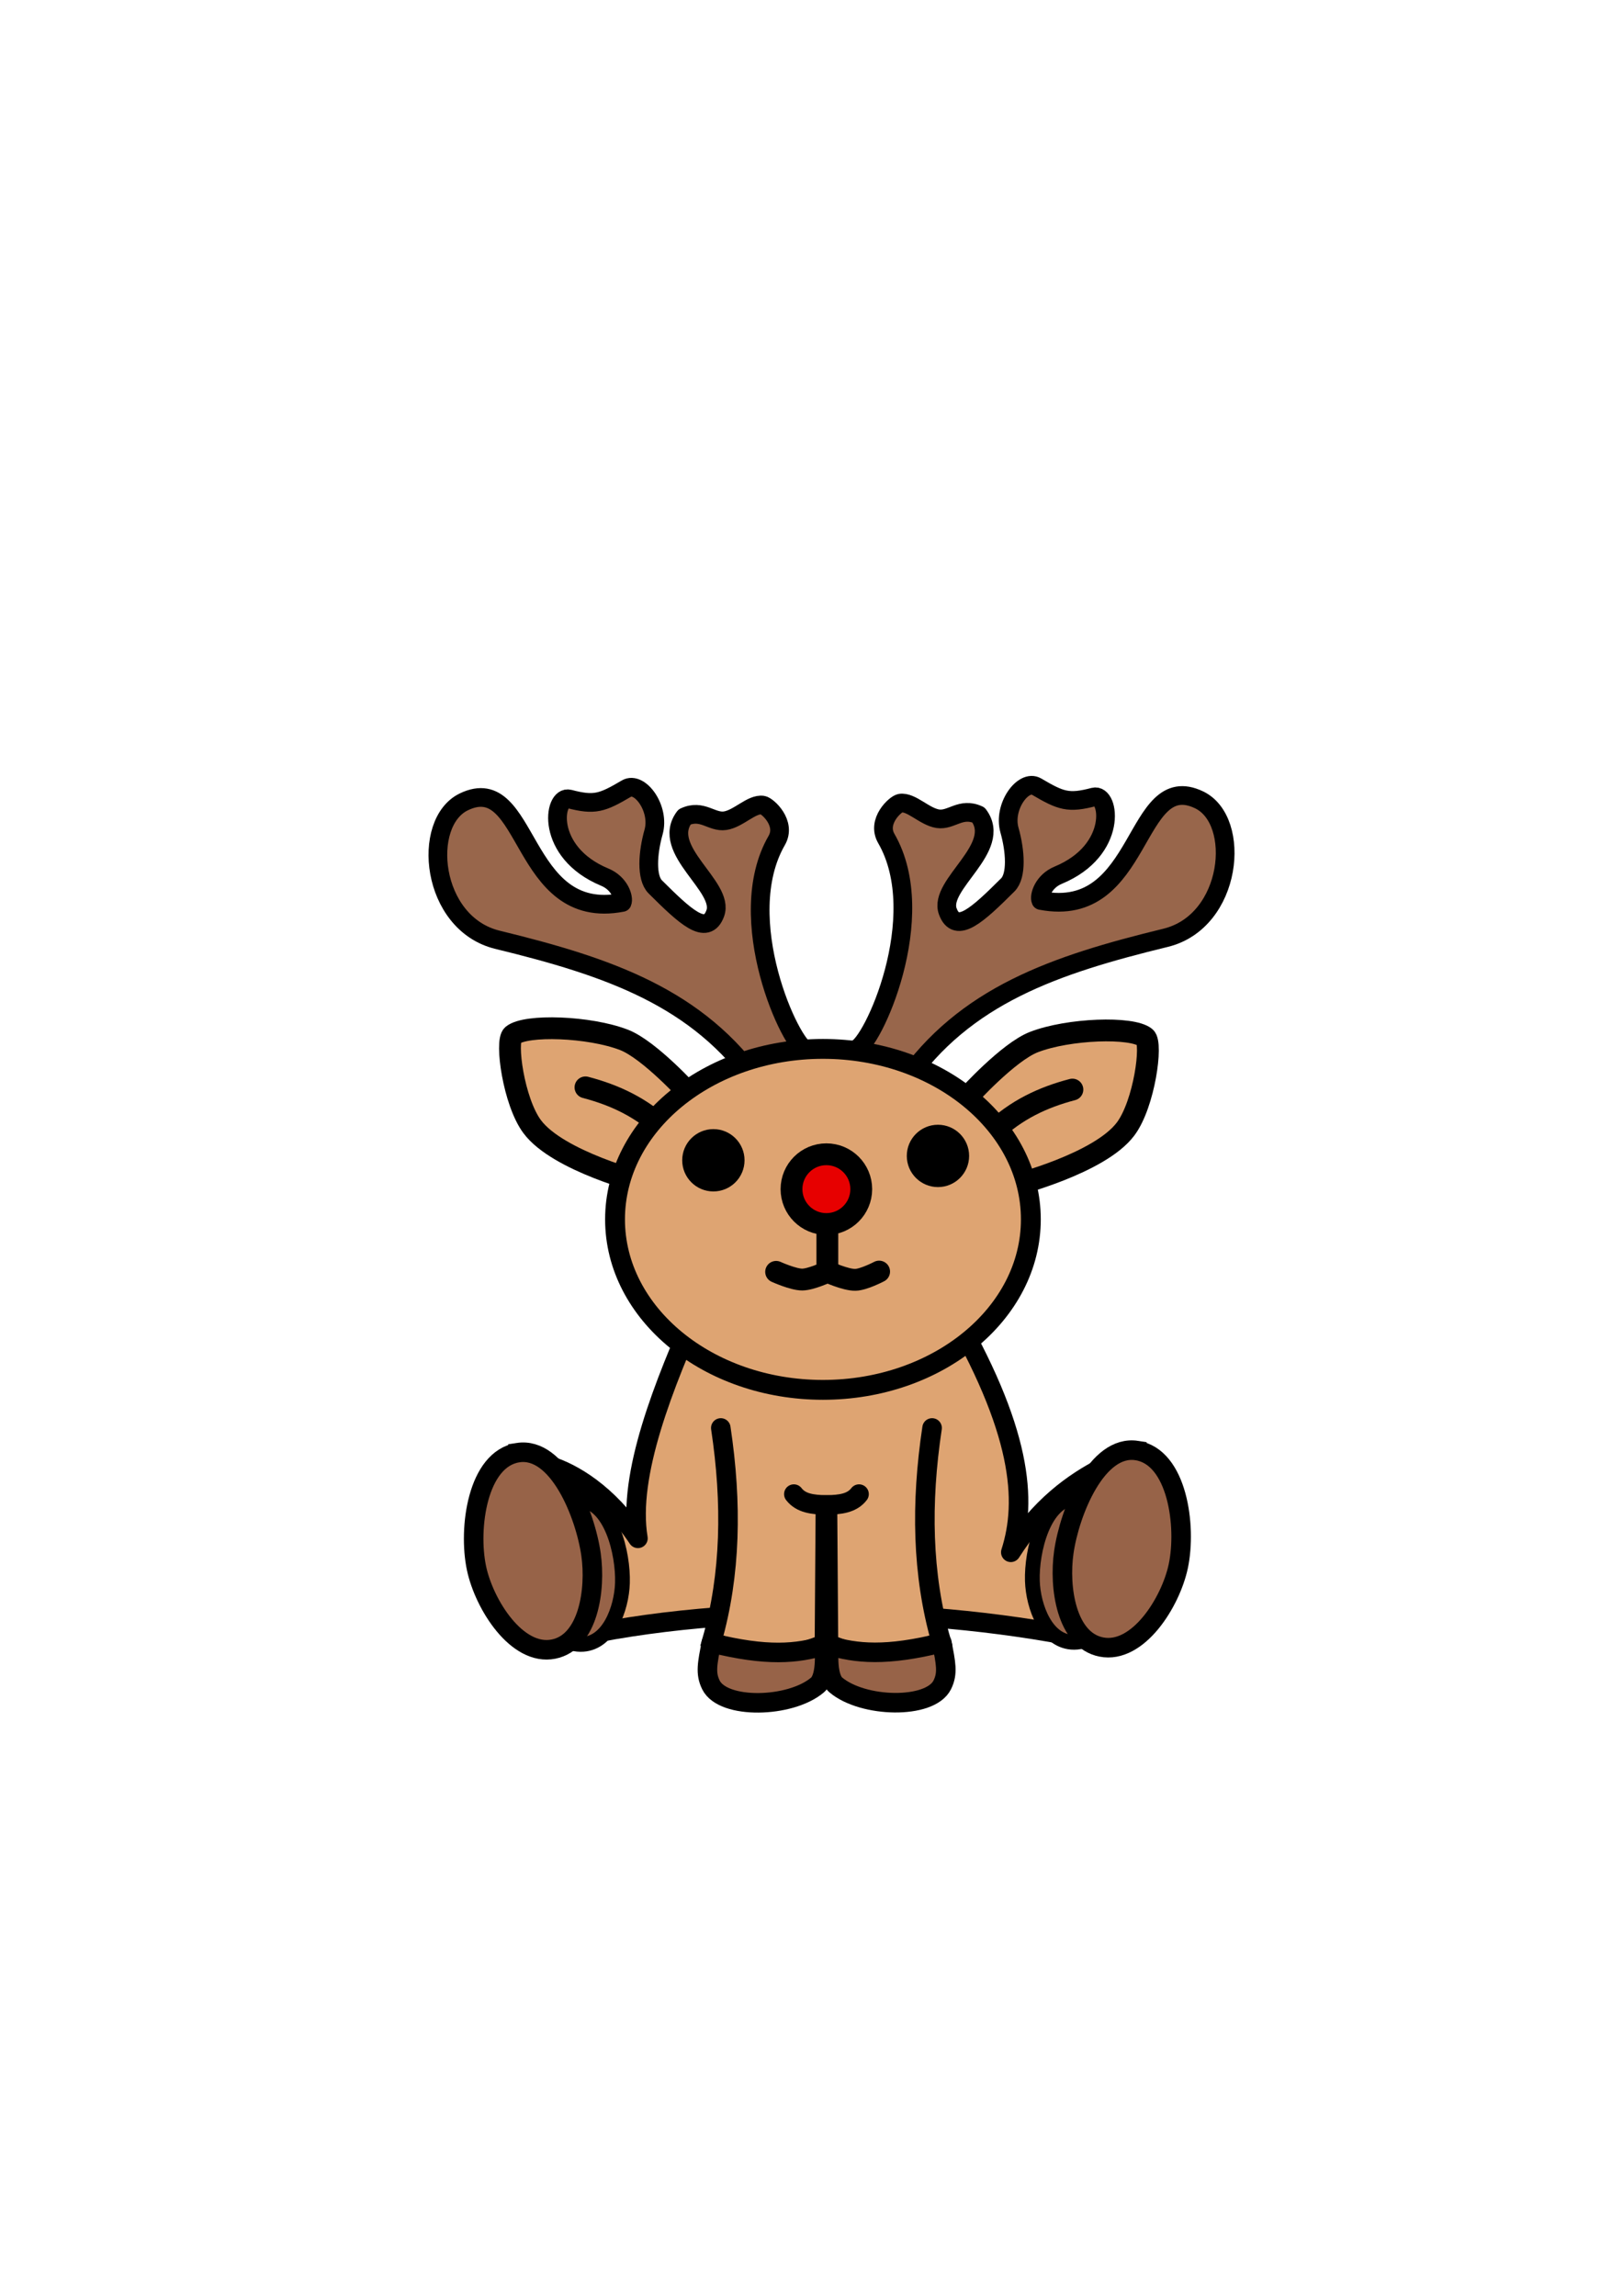 <?xml version="1.0" encoding="UTF-8" standalone="no"?>
<!-- Created with Inkscape (http://www.inkscape.org/) -->

<svg
   xmlns:dc="http://purl.org/dc/elements/1.1/"
   xmlns:cc="http://creativecommons.org/ns#"
   xmlns:rdf="http://www.w3.org/1999/02/22-rdf-syntax-ns#"
   xmlns:svg="http://www.w3.org/2000/svg"
   xmlns="http://www.w3.org/2000/svg"
   xmlns:xlink="http://www.w3.org/1999/xlink"
   xmlns:sodipodi="http://sodipodi.sourceforge.net/DTD/sodipodi-0.dtd"
   xmlns:inkscape="http://www.inkscape.org/namespaces/inkscape"
   width="210mm"
   height="297mm"
   viewBox="0 0 744.094 1052.362"
   id="svg2"
   version="1.1"
   inkscape:version="0.92.2 (5c3e80d, 2017-08-06)"
   sodipodi:docname="xmas-reindeer.svg"
   inkscape:export-filename="D:\Projets\Xmas-Hell\Creations\Graphics\Sprites\Bosses\XmasReindeer\xmas-reindeer.png"
   inkscape:export-xdpi="50"
   inkscape:export-ydpi="50">
  <defs
     id="defs4">
    <radialGradient
       inkscape:collect="always"
       xlink:href="#linearGradient2228"
       id="radialGradient1460"
       gradientUnits="userSpaceOnUse"
       gradientTransform="matrix(15.086,-4.3177505e-7,3.3466805e-7,19.063,-2235.008,-2298.166)"
       cx="105.839"
       cy="148.933"
       fx="105.839"
       fy="148.933"
       r="107.873" />
    <linearGradient
       inkscape:collect="always"
       id="linearGradient2228">
      <stop
         style="stop-color:#eaf9fd;stop-opacity:1"
         offset="0"
         id="stop2224" />
      <stop
         style="stop-color:#b7e5f2;stop-opacity:0"
         offset="1"
         id="stop2226" />
    </linearGradient>
    <filter
       style="color-interpolation-filters:sRGB;"
       inkscape:label="Cross Blur"
       id="filter2117">
      <feColorMatrix
         in="SourceGraphic"
         values="1 0 0 0 0 0 1 0 0 0 0 0 1 0 0 -0.212 -0.715 -0.072 1 0 "
         result="colormatrix"
         id="feColorMatrix2107" />
      <feComposite
         in="SourceGraphic"
         in2="colormatrix"
         operator="arithmetic"
         k2="1"
         k3="7.5"
         k4="0"
         result="composite"
         id="feComposite2109" />
      <feGaussianBlur
         stdDeviation="5 0.01"
         result="blur1"
         id="feGaussianBlur2111" />
      <feGaussianBlur
         in="composite"
         stdDeviation="0.01 5"
         result="blur2"
         id="feGaussianBlur2113" />
      <feBlend
         in="blur2"
         in2="blur1"
         mode="darken"
         result="fbSourceGraphic"
         id="feBlend2115" />
      <feColorMatrix
         result="fbSourceGraphicAlpha"
         in="fbSourceGraphic"
         values="0 0 0 -1 0 0 0 0 -1 0 0 0 0 -1 0 0 0 0 1 0"
         id="feColorMatrix2479" />
      <feColorMatrix
         id="feColorMatrix2481"
         in="fbSourceGraphic"
         values="1 0 0 0 0 0 1 0 0 0 0 0 1 0 0 -0.212 -0.715 -0.072 1 0 "
         result="colormatrix" />
      <feComposite
         in2="colormatrix"
         id="feComposite2483"
         in="fbSourceGraphic"
         operator="arithmetic"
         k2="1"
         k3="2.14"
         k4="0.22"
         result="composite" />
      <feGaussianBlur
         id="feGaussianBlur2485"
         stdDeviation="13.128 0.01"
         result="blur1" />
      <feGaussianBlur
         id="feGaussianBlur2487"
         in="composite"
         stdDeviation="0.01 0.01"
         result="blur2" />
      <feBlend
         in2="blur1"
         id="feBlend2489"
         in="blur2"
         mode="lighten"
         result="blend" />
    </filter>
    <filter
       style="color-interpolation-filters:sRGB;"
       inkscape:label="Cross Blur"
       id="filter2503"
       width="5"
       height="5"
       x="-2.5"
       y="-2.5">
      <feColorMatrix
         in="SourceGraphic"
         values="1"
         result="colormatrix"
         id="feColorMatrix2493"
         type="matrix" />
      <feComposite
         in="SourceGraphic"
         in2="colormatrix"
         operator="arithmetic"
         k2="1"
         k3="2.14"
         k4="0.22"
         result="composite"
         id="feComposite2495" />
      <feGaussianBlur
         stdDeviation="13.13 0.01"
         result="blur1"
         id="feGaussianBlur2497" />
      <feGaussianBlur
         in="composite"
         stdDeviation="0.01 0.01"
         result="blur2"
         id="feGaussianBlur2499" />
      <feBlend
         in="blur2"
         in2="blur1"
         mode="lighten"
         result="blend"
         id="feBlend2501" />
    </filter>
    <filter
       style="color-interpolation-filters:sRGB;"
       inkscape:label="Cross Blur"
       id="filter994"
       x="-1.5"
       y="-1.5"
       width="4"
       height="4">
      <feColorMatrix
         in="SourceGraphic"
         values="1 0 0 0 0 0 1 0 0 0 0 0 1 0 0 -0.212 -0.715 -0.072 1 0 "
         result="colormatrix"
         id="feColorMatrix984" />
      <feComposite
         in="SourceGraphic"
         in2="colormatrix"
         operator="arithmetic"
         k2="1"
         k3="0"
         k4="0"
         result="composite"
         id="feComposite986" />
      <feGaussianBlur
         stdDeviation="2.02 2.07"
         result="blur1"
         id="feGaussianBlur988" />
      <feGaussianBlur
         in="composite"
         stdDeviation="2.016 2.07"
         result="blur2"
         id="feGaussianBlur990" />
      <feBlend
         in="blur2"
         in2="blur1"
         mode="color-dodge"
         result="fbSourceGraphic"
         id="feBlend992" />
      <feColorMatrix
         result="fbSourceGraphicAlpha"
         in="fbSourceGraphic"
         values="0 0 0 -1 0 0 0 0 -1 0 0 0 0 -1 0 0 0 0 1 0"
         id="feColorMatrix996" />
      <feColorMatrix
         id="feColorMatrix998"
         in="fbSourceGraphic"
         values="1 0 0 0 0 0 1 0 0 0 0 0 1 0 0 -0.212 -0.715 -0.072 1 0 "
         result="colormatrix" />
      <feComposite
         in2="colormatrix"
         id="feComposite1000"
         in="fbSourceGraphic"
         operator="arithmetic"
         k2="1"
         k3="0"
         k4="0"
         result="composite" />
      <feGaussianBlur
         id="feGaussianBlur1002"
         stdDeviation="0.01 0.259"
         result="blur1" />
      <feGaussianBlur
         id="feGaussianBlur1004"
         in="composite"
         stdDeviation="0.01 0.01"
         result="blur2" />
      <feBlend
         in2="blur1"
         id="feBlend1006"
         in="blur2"
         mode="lighten"
         result="blend" />
    </filter>
  </defs>
  <sodipodi:namedview
     id="base"
     pagecolor="#ffffff"
     bordercolor="#666666"
     borderopacity="1.0"
     inkscape:pageopacity="0.0"
     inkscape:pageshadow="2"
     inkscape:zoom="1.4"
     inkscape:cx="-2085.3419"
     inkscape:cy="901.48506"
     inkscape:document-units="px"
     inkscape:current-layer="layer1"
     showgrid="false"
     inkscape:window-width="1920"
     inkscape:window-height="1027"
     inkscape:window-x="1912"
     inkscape:window-y="-8"
     inkscape:window-maximized="1"
     inkscape:measure-start="-2810,1180"
     inkscape:measure-end="-1775.71,601.429" />
  <g
     inkscape:label="Calque 1"
     inkscape:groupmode="layer"
     id="layer1">
    <path
       style="fill:#dea472;fill-opacity:1;fill-rule:evenodd;stroke:#000000;stroke-width:8.964;stroke-linecap:butt;stroke-linejoin:round;stroke-miterlimit:4;stroke-dasharray:none;stroke-opacity:1"
       d="m 251.817,671.85 1e-5,81.314 c 75.978,-18.985 175.967,-17.352 251.945,-0.64 l 2.241,-80.033 c -14.083,7.169 -29.349,18.254 -42.578,39.056 7.528,-23.547 5.356,-55.868 -28.812,-113.968 l -113.968,0.32 c -16.306,36.786 -33.034,78.079 -28.172,107.245 -13.914,-20.777 -30.123,-30.05 -40.657,-33.294 z"
       id="path4229"
       inkscape:connector-curvature="0"
       sodipodi:nodetypes="ccccccccc" />
    <g
       id="g4187"
       transform="matrix(-1,0,0,1,719.697,71.721)"
       style="fill:#dea472;fill-opacity:1">
      <path
         sodipodi:nodetypes="csssc"
         inkscape:connector-curvature="0"
         id="path4189"
         d="m 255,471.648 c 0,0 -39.537,-9.973 -51.408,-25.931 -8.51,-11.439 -12.321,-39.176 -8.949,-41.926 6.107,-4.981 35.133,-3.982 51.011,2.142 11.804,4.553 30.418,25.179 30.418,25.179"
         style="fill:#dea472;fill-opacity:1;fill-rule:evenodd;stroke:#000000;stroke-width:10;stroke-linecap:butt;stroke-linejoin:miter;stroke-miterlimit:4;stroke-dasharray:none;stroke-opacity:1" />
      <path
         sodipodi:nodetypes="cc"
         inkscape:connector-curvature="0"
         id="path4191"
         d="m 264.821,447.541 c -10.93,-10.602 -23.482,-16.339 -36.786,-19.821"
         style="fill:#dea472;fill-opacity:1;fill-rule:evenodd;stroke:#000000;stroke-width:10;stroke-linecap:round;stroke-linejoin:miter;stroke-miterlimit:4;stroke-dasharray:none;stroke-opacity:1" />
    </g>
    <g
       id="g4181"
       style="fill:#dea472;fill-opacity:1"
       transform="translate(40.386,70.711)">
      <g
         id="g5359">
        <path
           sodipodi:nodetypes="csssc"
           inkscape:connector-curvature="0"
           id="path4183"
           d="m 255,471.648 c 0,0 -39.537,-9.973 -51.408,-25.931 -8.51,-11.439 -12.321,-39.176 -8.949,-41.926 6.107,-4.981 35.133,-3.982 51.011,2.142 11.804,4.553 30.418,25.179 30.418,25.179"
           style="fill:#dea472;fill-opacity:1;fill-rule:evenodd;stroke:#000000;stroke-width:10;stroke-linecap:butt;stroke-linejoin:miter;stroke-miterlimit:4;stroke-dasharray:none;stroke-opacity:1" />
        <path
           sodipodi:nodetypes="cc"
           inkscape:connector-curvature="0"
           id="path4185"
           d="m 264.821,447.541 c -10.93,-10.602 -23.482,-16.339 -36.786,-19.821"
           style="fill:#dea472;fill-opacity:1;fill-rule:evenodd;stroke:#000000;stroke-width:10;stroke-linecap:round;stroke-linejoin:miter;stroke-miterlimit:4;stroke-dasharray:none;stroke-opacity:1" />
      </g>
    </g>
    <path
       sodipodi:nodetypes="csscsssssscasscc"
       inkscape:connector-curvature="0"
       id="path4253"
       d="m 414.384,496.589 c 27.893,-40.347 69.245,-54.346 119.989,-66.709 30.717,-7.484 35.088,-53.803 15.378,-63.243 -30.32,-14.522 -25.239,55.265 -72.557,46.133 -0.888,-1.957 1.029,-8.717 7.98,-11.6 27.611,-11.449 23.643,-37.764 16.278,-35.833 -11.585,3.037 -15.01,1.834 -26.207,-4.765 -6.048,-3.564 -15.486,9.127 -12.435,19.938 2.694,9.544 3.454,20.9 -0.777,25.112 -13.588,13.527 -23.571,22.924 -27.506,12.129 -4.509,-12.37 25.518,-29.028 14.078,-44.184 -8.073,-3.773 -12.461,2.667 -18.626,1.733 -6.144,-0.931 -12.16,-7.911 -17.219,-7.147 -2.179,0.329 -10.999,8.267 -6.421,16.195 20.659,35.782 -6.564,94.886 -14.046,96.646 z"
       style="fill:#98664b;fill-opacity:1;fill-rule:evenodd;stroke:#000000;stroke-width:8.576;stroke-linecap:round;stroke-linejoin:round;stroke-miterlimit:4;stroke-dasharray:none;stroke-opacity:1" />
    <path
       style="fill:#98664b;fill-opacity:1;fill-rule:evenodd;stroke:#000000;stroke-width:8.576;stroke-linecap:round;stroke-linejoin:round;stroke-miterlimit:4;stroke-dasharray:none;stroke-opacity:1"
       d="m 348.065,497.49 c -27.893,-40.347 -69.245,-54.346 -119.989,-66.709 -30.717,-7.484 -35.088,-53.803 -15.378,-63.243 30.32,-14.522 25.239,55.265 72.557,46.133 0.888,-1.957 -1.029,-8.717 -7.98,-11.6 -27.611,-11.449 -23.643,-37.764 -16.278,-35.833 11.585,3.037 15.01,1.834 26.207,-4.765 6.048,-3.564 15.486,9.127 12.435,19.938 -2.694,9.544 -3.454,20.9 0.777,25.112 13.588,13.527 23.571,22.924 27.506,12.129 4.509,-12.37 -25.518,-29.028 -14.078,-44.184 8.073,-3.773 12.461,2.667 18.626,1.733 6.144,-0.931 12.16,-7.911 17.219,-7.147 2.179,0.329 10.999,8.267 6.421,16.195 -20.659,35.782 6.564,94.886 14.046,96.646 z"
       id="path4243"
       inkscape:connector-curvature="0"
       sodipodi:nodetypes="csscsssssscasscc" />
    <ellipse
       style="opacity:1;fill:#dea472;fill-opacity:1;fill-rule:nonzero;stroke:#000000;stroke-width:9.098;stroke-linecap:round;stroke-miterlimit:4;stroke-dasharray:none;stroke-opacity:1"
       id="path4151"
       cx="377.292"
       cy="558.943"
       rx="95.319"
       ry="78.147" />
    <circle
       style="opacity:1;fill:#000000;fill-opacity:1;fill-rule:nonzero;stroke:none;stroke-width:10;stroke-linecap:round;stroke-miterlimit:4;stroke-dasharray:none;stroke-opacity:1"
       id="path4157"
       cx="327.06"
       cy="531.853"
       r="14.286" />
    <circle
       r="14.286"
       cy="529.853"
       cx="430.022"
       id="circle4159"
       style="opacity:1;fill:#000000;fill-opacity:1;fill-rule:nonzero;stroke:none;stroke-width:10;stroke-linecap:round;stroke-miterlimit:4;stroke-dasharray:none;stroke-opacity:1" />
    <circle
       style="opacity:1;fill:#e70000;fill-opacity:1;fill-rule:nonzero;stroke:#000000;stroke-width:10;stroke-linecap:round;stroke-miterlimit:4;stroke-dasharray:none;stroke-opacity:1"
       id="path4161"
       cx="378.867"
       cy="545.086"
       r="15.99" />
    <g
       id="g4169"
       style="stroke:#000000;stroke-width:10;stroke-linecap:round;stroke-miterlimit:4;stroke-dasharray:none;stroke-opacity:1"
       transform="translate(0,-22)">
      <path
         sodipodi:nodetypes="ccsc"
         inkscape:connector-curvature="0"
         id="path4165"
         d="m 379.312,585.924 0,19.067 c 0,0 -7.483,3.512 -11.49,3.536 -4.168,0.025 -11.996,-3.536 -11.996,-3.536"
         style="fill:none;fill-rule:evenodd;stroke:#000000;stroke-width:10;stroke-linecap:round;stroke-linejoin:miter;stroke-miterlimit:4;stroke-dasharray:none;stroke-opacity:1" />
      <path
         sodipodi:nodetypes="csc"
         inkscape:connector-curvature="0"
         id="path4167"
         d="m 379.186,604.865 c 0,0 8.492,3.906 13.006,3.788 3.832,-0.1 10.859,-3.788 10.859,-3.788"
         style="fill:none;fill-rule:evenodd;stroke:#000000;stroke-width:10;stroke-linecap:round;stroke-linejoin:miter;stroke-miterlimit:4;stroke-dasharray:none;stroke-opacity:1" />
    </g>
    <g
       id="g4198"
       transform="matrix(0.896,0,0,0.896,39.248,50.595)">
      <path
         style="opacity:1;fill:#976348;fill-opacity:1;fill-rule:evenodd;stroke:#000000;stroke-width:7.56;stroke-linecap:butt;stroke-linejoin:miter;stroke-miterlimit:4;stroke-dasharray:none;stroke-opacity:1"
         d="m 252.544,710.978 c -16.553,-0.786 -25.092,23.544 -24.477,38.673 0.56,13.774 10.078,34.996 25.145,35.137 14.414,0.136 21.068,-18.317 21.477,-31.467 0.466,-14.989 -5.712,-41.563 -22.145,-42.343 z"
         id="path4195"
         inkscape:connector-curvature="0"
         sodipodi:nodetypes="sssss" />
      <path
         sodipodi:nodetypes="sssss"
         inkscape:connector-curvature="0"
         id="path4193"
         d="m 221.223,686.687 c -20.68,3.216 -25.533,38.616 -21.213,59.094 3.932,18.643 20.707,45.126 39.396,41.416 17.879,-3.549 21.779,-30.444 19.193,-48.487 -2.948,-20.566 -16.846,-55.216 -37.376,-52.023 z"
         style="opacity:1;fill:#976348;fill-opacity:1;fill-rule:evenodd;stroke:#000000;stroke-width:10;stroke-linecap:butt;stroke-linejoin:miter;stroke-miterlimit:4;stroke-dasharray:none;stroke-opacity:1" />
    </g>
    <g
       id="g4255"
       transform="matrix(0.896,0,0,0.896,39.248,50.595)">
      <path
         sodipodi:nodetypes="ccccc"
         inkscape:connector-curvature="0"
         id="path4202"
         d="m 325.017,674.06 c 5.803,38.509 5.13,75.046 -4.546,108.844 17.846,9.596 38.386,10.102 57.579,1.515 l 0.505,-70.963 c -6.34,-0.185 -12.47,-0.737 -16.162,-5.556"
         style="fill:#dea472;fill-opacity:1;fill-rule:evenodd;stroke:#000000;stroke-width:10;stroke-linecap:round;stroke-linejoin:miter;stroke-miterlimit:4;stroke-dasharray:none;stroke-opacity:1" />
      <path
         style="fill:#976348;fill-opacity:1;fill-rule:evenodd;stroke:#000000;stroke-width:10;stroke-linecap:round;stroke-linejoin:round;stroke-miterlimit:4;stroke-dasharray:none;stroke-opacity:1"
         d="m 320.179,783.969 c 28.352,7.111 43.868,5.575 57.679,1.429 0,0 1.815,15.774 -3.393,20.179 -13.861,11.725 -48.203,12.533 -54.464,0 -3.043,-6.091 -1.786,-11.131 0.179,-21.607 z"
         id="path4208"
         inkscape:connector-curvature="0"
         sodipodi:nodetypes="ccasc" />
    </g>
    <g
       id="g4259"
       transform="matrix(0.896,0,0,0.896,39.248,50.595)">
      <path
         style="fill:#dea472;fill-opacity:1;fill-rule:evenodd;stroke:#000000;stroke-width:10;stroke-linecap:round;stroke-linejoin:miter;stroke-miterlimit:4;stroke-dasharray:none;stroke-opacity:1"
         d="m 433.128,674.06 c -5.803,38.509 -5.13,75.046 4.546,108.844 -17.846,9.596 -38.386,10.102 -57.579,1.515 l -0.505,-70.963 c 6.34,-0.185 12.47,-0.737 16.162,-5.556"
         id="path4204"
         inkscape:connector-curvature="0"
         sodipodi:nodetypes="ccccc" />
      <path
         sodipodi:nodetypes="ccasc"
         inkscape:connector-curvature="0"
         id="path4210"
         d="m 438.146,783.908 c -28.352,7.111 -43.868,5.575 -57.679,1.429 0,0 -1.815,15.774 3.393,20.179 13.861,11.725 48.203,12.533 54.464,0 3.043,-6.091 1.786,-11.131 -0.179,-21.607 z"
         style="fill:#976348;fill-opacity:1;fill-rule:evenodd;stroke:#000000;stroke-width:10;stroke-linecap:round;stroke-linejoin:round;stroke-miterlimit:4;stroke-dasharray:none;stroke-opacity:1" />
    </g>
    <g
       id="g4223"
       transform="matrix(-0.896,0,0,0.896,719.428,49.634)">
      <path
         sodipodi:nodetypes="sssss"
         inkscape:connector-curvature="0"
         id="path4225"
         d="m 252.544,710.978 c -16.553,-0.786 -25.092,23.544 -24.477,38.673 0.56,13.774 10.078,34.996 25.145,35.137 14.414,0.136 21.068,-18.317 21.477,-31.467 0.466,-14.989 -5.712,-41.563 -22.145,-42.343 z"
         style="opacity:1;fill:#976348;fill-opacity:1;fill-rule:evenodd;stroke:#000000;stroke-width:7.56;stroke-linecap:butt;stroke-linejoin:miter;stroke-miterlimit:4;stroke-dasharray:none;stroke-opacity:1" />
      <path
         style="opacity:1;fill:#976348;fill-opacity:1;fill-rule:evenodd;stroke:#000000;stroke-width:10;stroke-linecap:butt;stroke-linejoin:miter;stroke-miterlimit:4;stroke-dasharray:none;stroke-opacity:1"
         d="m 221.223,686.687 c -20.68,3.216 -25.533,38.616 -21.213,59.094 3.932,18.643 20.707,45.126 39.396,41.416 17.879,-3.549 21.779,-30.444 19.193,-48.487 -2.948,-20.566 -16.846,-55.216 -37.376,-52.023 z"
         id="path4227"
         inkscape:connector-curvature="0"
         sodipodi:nodetypes="sssss" />
    </g>
    <rect
       y="-315.603"
       x="-1116.795"
       height="1713.151"
       width="957.01"
       id="rect1458"
       style="display:inline;opacity:1;fill:url(#radialGradient1460);fill-opacity:1;stroke:#000000;stroke-width:15.249;stroke-linecap:round;stroke-linejoin:round;stroke-miterlimit:4;stroke-dasharray:none;stroke-opacity:1" />
    <path
       sodipodi:nodetypes="ccccccccc"
       inkscape:connector-curvature="0"
       id="path7831"
       d="M -687.394,2.638 V 64.581 c 57.878,-14.462 134.046,-13.219 191.924,-0.488 l 1.707,-60.967 c -10.728,5.461 -22.357,13.905 -32.435,29.752 5.734,-17.937 4.08,-42.559 -21.948,-86.817 l -86.817,0.244 c -12.421,28.023 -25.164,59.478 -21.46,81.696 -10.599,-15.827 -22.947,-22.891 -30.971,-25.362 z"
       style="fill:#dea472;fill-opacity:1;fill-rule:evenodd;stroke:#000000;stroke-width:6.828;stroke-linecap:butt;stroke-linejoin:round;stroke-miterlimit:4;stroke-dasharray:none;stroke-opacity:1" />
    <g
       style="fill:#dea472;fill-opacity:1"
       transform="matrix(-0.762,0,0,0.762,-330.977,-454.523)"
       id="g7837">
      <path
         style="fill:#dea472;fill-opacity:1;fill-rule:evenodd;stroke:#000000;stroke-width:10;stroke-linecap:butt;stroke-linejoin:miter;stroke-miterlimit:4;stroke-dasharray:none;stroke-opacity:1"
         d="m 255,471.648 c 0,0 -39.537,-9.973 -51.408,-25.931 -8.51,-11.439 -12.321,-39.176 -8.949,-41.926 6.107,-4.981 35.133,-3.982 51.011,2.142 11.804,4.553 30.418,25.179 30.418,25.179"
         id="path7833"
         inkscape:connector-curvature="0"
         sodipodi:nodetypes="csssc" />
      <path
         style="fill:#dea472;fill-opacity:1;fill-rule:evenodd;stroke:#000000;stroke-width:10;stroke-linecap:round;stroke-linejoin:miter;stroke-miterlimit:4;stroke-dasharray:none;stroke-opacity:1"
         d="m 264.821,447.541 c -10.93,-10.602 -23.482,-16.339 -36.786,-19.821"
         id="path7835"
         inkscape:connector-curvature="0"
         sodipodi:nodetypes="cc" />
    </g>
    <g
       transform="matrix(0.762,0,0,0.762,-848.456,-455.292)"
       style="fill:#dea472;fill-opacity:1"
       id="g7845">
      <g
         id="g7843">
        <path
           style="fill:#dea472;fill-opacity:1;fill-rule:evenodd;stroke:#000000;stroke-width:10;stroke-linecap:butt;stroke-linejoin:miter;stroke-miterlimit:4;stroke-dasharray:none;stroke-opacity:1"
           d="m 255,471.648 c 0,0 -39.537,-9.973 -51.408,-25.931 -8.51,-11.439 -12.321,-39.176 -8.949,-41.926 6.107,-4.981 35.133,-3.982 51.011,2.142 11.804,4.553 30.418,25.179 30.418,25.179"
           id="path7839"
           inkscape:connector-curvature="0"
           sodipodi:nodetypes="csssc" />
        <path
           style="fill:#dea472;fill-opacity:1;fill-rule:evenodd;stroke:#000000;stroke-width:10;stroke-linecap:round;stroke-linejoin:miter;stroke-miterlimit:4;stroke-dasharray:none;stroke-opacity:1"
           d="m 264.821,447.541 c -10.93,-10.602 -23.482,-16.339 -36.786,-19.821"
           id="path7841"
           inkscape:connector-curvature="0"
           sodipodi:nodetypes="cc" />
      </g>
    </g>
    <path
       style="fill:#98664b;fill-opacity:1;fill-rule:evenodd;stroke:#000000;stroke-width:6.533;stroke-linecap:round;stroke-linejoin:round;stroke-miterlimit:4;stroke-dasharray:none;stroke-opacity:1"
       d="m -558.676,-147.996 c 21.248,-30.735 52.749,-41.399 91.404,-50.817 23.4,-5.701 26.729,-40.986 11.714,-48.177 -23.097,-11.062 -19.227,42.099 -55.272,35.143 -0.676,-1.491 0.784,-6.641 6.079,-8.836 21.033,-8.722 18.011,-28.767 12.4,-27.296 -8.825,2.313 -11.434,1.397 -19.964,-3.63 -4.607,-2.715 -11.797,6.953 -9.473,15.189 2.052,7.27 2.631,15.921 -0.592,19.129 -10.351,10.304 -17.956,17.463 -20.954,9.239 -3.435,-9.423 19.439,-22.113 10.724,-33.658 -6.15,-2.874 -9.493,2.031 -14.189,1.32 -4.681,-0.709 -9.263,-6.026 -13.117,-5.445 -1.66,0.251 -8.379,6.297 -4.892,12.337 15.737,27.258 -10.7,73.622 -10.7,73.622 z"
       id="path7847"
       inkscape:connector-curvature="0"
       sodipodi:nodetypes="csscsssssscasscc" />
    <path
       sodipodi:nodetypes="csscsssssscasscc"
       inkscape:connector-curvature="0"
       id="path7849"
       d="m -629.652,-144.379 c -21.248,-30.735 -52.749,-41.399 -91.404,-50.817 -23.4,-5.701 -26.729,-40.986 -11.714,-48.177 23.097,-11.062 19.227,42.099 55.272,35.143 0.676,-1.491 -0.784,-6.641 -6.079,-8.836 -21.033,-8.722 -18.011,-28.767 -12.4,-27.296 8.825,2.313 11.434,1.397 19.964,-3.63 4.607,-2.715 11.797,6.953 9.473,15.189 -2.052,7.27 -2.631,15.921 0.592,19.129 10.351,10.304 17.956,17.463 20.954,9.239 3.435,-9.423 -19.439,-22.113 -10.724,-33.658 6.15,-2.874 9.493,2.031 14.189,1.32 4.681,-0.709 9.263,-6.026 13.117,-5.445 1.66,0.251 8.379,6.297 4.892,12.337 -15.737,27.258 10.7,73.622 10.7,73.622 z"
       style="fill:#98664b;fill-opacity:1;fill-rule:evenodd;stroke:#000000;stroke-width:6.533;stroke-linecap:round;stroke-linejoin:round;stroke-miterlimit:4;stroke-dasharray:none;stroke-opacity:1" />
    <ellipse
       ry="67.561"
       rx="66.516"
       cy="-99.306"
       cx="-592.414"
       id="ellipse7851"
       style="opacity:1;fill:#dea472;fill-opacity:1;fill-rule:nonzero;stroke:#000000;stroke-width:7.066;stroke-linecap:round;stroke-miterlimit:4;stroke-dasharray:none;stroke-opacity:1" />
    <circle
       r="10.882"
       cy="-104.007"
       cx="-630.076"
       id="circle7853"
       style="opacity:1;fill:#000000;fill-opacity:1;fill-rule:nonzero;stroke:none;stroke-width:7.618;stroke-linecap:round;stroke-miterlimit:4;stroke-dasharray:none;stroke-opacity:1" />
    <circle
       style="opacity:1;fill:#000000;fill-opacity:1;fill-rule:nonzero;stroke:none;stroke-width:7.618;stroke-linecap:round;stroke-miterlimit:4;stroke-dasharray:none;stroke-opacity:1"
       id="circle7855"
       cx="-551.643"
       cy="-105.531"
       r="10.882" />
    <circle
       r="12.18"
       cy="-93.927"
       cx="-590.611"
       id="circle7857"
       style="opacity:1;fill:#e70000;fill-opacity:1;fill-rule:nonzero;stroke:#000000;stroke-width:7.618;stroke-linecap:round;stroke-miterlimit:4;stroke-dasharray:none;stroke-opacity:1" />
    <g
       transform="matrix(0.762,0,0,0.762,-879.221,-525.917)"
       style="stroke:#000000;stroke-width:10;stroke-linecap:round;stroke-miterlimit:4;stroke-dasharray:none;stroke-opacity:1"
       id="g7863">
      <path
         style="fill:none;fill-rule:evenodd;stroke:#000000;stroke-width:10;stroke-linecap:round;stroke-linejoin:miter;stroke-miterlimit:4;stroke-dasharray:none;stroke-opacity:1"
         d="m 379.312,585.924 v 19.067 c 0,0 -7.483,3.512 -11.49,3.536 -4.168,0.025 -11.996,-3.536 -11.996,-3.536"
         id="path7859"
         inkscape:connector-curvature="0"
         sodipodi:nodetypes="ccsc" />
      <path
         style="fill:none;fill-rule:evenodd;stroke:#000000;stroke-width:10;stroke-linecap:round;stroke-linejoin:miter;stroke-miterlimit:4;stroke-dasharray:none;stroke-opacity:1"
         d="m 379.186,604.865 c 0,0 8.492,3.906 13.006,3.788 3.832,-0.1 10.859,-3.788 10.859,-3.788"
         id="path7861"
         inkscape:connector-curvature="0"
         sodipodi:nodetypes="csc" />
    </g>
    <g
       transform="matrix(0.683,0,0,0.683,-849.323,-470.616)"
       id="g7869">
      <path
         sodipodi:nodetypes="sssss"
         inkscape:connector-curvature="0"
         id="path7865"
         d="m 252.544,710.978 c -16.553,-0.786 -25.092,23.544 -24.477,38.673 0.56,13.774 10.078,34.996 25.145,35.137 14.414,0.136 21.068,-18.317 21.477,-31.467 0.466,-14.989 -5.712,-41.563 -22.145,-42.343 z"
         style="opacity:1;fill:#976348;fill-opacity:1;fill-rule:evenodd;stroke:#000000;stroke-width:7.56;stroke-linecap:butt;stroke-linejoin:miter;stroke-miterlimit:4;stroke-dasharray:none;stroke-opacity:1" />
      <path
         style="opacity:1;fill:#976348;fill-opacity:1;fill-rule:evenodd;stroke:#000000;stroke-width:10;stroke-linecap:butt;stroke-linejoin:miter;stroke-miterlimit:4;stroke-dasharray:none;stroke-opacity:1"
         d="m 221.223,686.687 c -20.68,3.216 -25.533,38.616 -21.213,59.094 3.932,18.643 20.707,45.126 39.396,41.416 17.879,-3.549 21.779,-30.444 19.193,-48.487 -2.948,-20.566 -16.846,-55.216 -37.376,-52.023 z"
         id="path7867"
         inkscape:connector-curvature="0"
         sodipodi:nodetypes="sssss" />
    </g>
    <g
       transform="matrix(0.67,0.133,-0.133,0.67,-752.939,-512.775)"
       id="g7875">
      <path
         style="fill:#dea472;fill-opacity:1;fill-rule:evenodd;stroke:#000000;stroke-width:10;stroke-linecap:round;stroke-linejoin:miter;stroke-miterlimit:4;stroke-dasharray:none;stroke-opacity:1"
         d="m 325.017,674.06 c 5.803,38.509 5.13,75.046 -4.546,108.844 17.846,9.596 38.386,10.102 57.579,1.515 l 0.505,-70.963"
         id="path7871"
         inkscape:connector-curvature="0"
         sodipodi:nodetypes="cccc" />
      <path
         sodipodi:nodetypes="ccasc"
         inkscape:connector-curvature="0"
         id="path7873"
         d="m 320.179,783.969 c 28.352,7.111 43.868,5.575 57.679,1.429 0,0 1.815,15.774 -3.393,20.179 -13.861,11.725 -48.203,12.533 -54.464,0 -3.043,-6.091 -1.786,-11.131 0.179,-21.607 z"
         style="fill:#976348;fill-opacity:1;fill-rule:evenodd;stroke:#000000;stroke-width:10;stroke-linecap:round;stroke-linejoin:round;stroke-miterlimit:4;stroke-dasharray:none;stroke-opacity:1" />
    </g>
    <g
       transform="matrix(0.664,-0.161,0.161,0.664,-949.209,-396.376)"
       id="g7881">
      <path
         sodipodi:nodetypes="cccc"
         inkscape:connector-curvature="0"
         id="path7877"
         d="m 433.128,674.06 c -5.803,38.509 -5.13,75.046 4.546,108.844 -17.846,9.596 -38.386,10.102 -57.579,1.515 l -0.505,-70.963"
         style="fill:#dea472;fill-opacity:1;fill-rule:evenodd;stroke:#000000;stroke-width:10;stroke-linecap:round;stroke-linejoin:miter;stroke-miterlimit:4;stroke-dasharray:none;stroke-opacity:1" />
      <path
         style="fill:#976348;fill-opacity:1;fill-rule:evenodd;stroke:#000000;stroke-width:10;stroke-linecap:round;stroke-linejoin:round;stroke-miterlimit:4;stroke-dasharray:none;stroke-opacity:1"
         d="m 438.146,783.908 c -28.352,7.111 -43.868,5.575 -57.679,1.429 0,0 -1.815,15.774 3.393,20.179 13.861,11.725 48.203,12.533 54.464,0 3.043,-6.091 1.786,-11.131 -0.179,-21.607 z"
         id="path7879"
         inkscape:connector-curvature="0"
         sodipodi:nodetypes="ccasc" />
    </g>
    <g
       transform="matrix(-0.683,0,0,0.683,-331.181,-471.348)"
       id="g7887">
      <path
         style="opacity:1;fill:#976348;fill-opacity:1;fill-rule:evenodd;stroke:#000000;stroke-width:7.56;stroke-linecap:butt;stroke-linejoin:miter;stroke-miterlimit:4;stroke-dasharray:none;stroke-opacity:1"
         d="m 252.544,710.978 c -16.553,-0.786 -25.092,23.544 -24.477,38.673 0.56,13.774 10.078,34.996 25.145,35.137 14.414,0.136 21.068,-18.317 21.477,-31.467 0.466,-14.989 -5.712,-41.563 -22.145,-42.343 z"
         id="path7883"
         inkscape:connector-curvature="0"
         sodipodi:nodetypes="sssss" />
      <path
         sodipodi:nodetypes="sssss"
         inkscape:connector-curvature="0"
         id="path7885"
         d="m 221.223,686.687 c -20.68,3.216 -25.533,38.616 -21.213,59.094 3.932,18.643 20.707,45.126 39.396,41.416 17.879,-3.549 21.779,-30.444 19.193,-48.487 -2.948,-20.566 -16.846,-55.216 -37.376,-52.023 z"
         style="opacity:1;fill:#976348;fill-opacity:1;fill-rule:evenodd;stroke:#000000;stroke-width:10;stroke-linecap:butt;stroke-linejoin:miter;stroke-miterlimit:4;stroke-dasharray:none;stroke-opacity:1" />
    </g>
    <path
       style="fill:#dea472;fill-opacity:1;fill-rule:evenodd;stroke:#000000;stroke-width:6.828;stroke-linecap:butt;stroke-linejoin:round;stroke-miterlimit:4;stroke-dasharray:none;stroke-opacity:1"
       d="M -687.394,2.638 V 64.581 c 57.878,-14.462 134.046,-13.219 191.924,-0.488 l 1.707,-60.967 c -10.728,5.461 -22.357,13.905 -32.435,29.752 5.734,-17.937 4.08,-42.559 -21.948,-86.817 l -86.817,0.244 c -12.421,28.023 -25.164,59.478 -21.46,81.696 -10.599,-15.827 -22.947,-22.891 -30.971,-25.362 z"
       id="path7889"
       inkscape:connector-curvature="0"
       sodipodi:nodetypes="ccccccccc" />
    <g
       id="g7895"
       transform="matrix(-0.762,0,0,0.762,-330.977,-454.523)"
       style="fill:#dea472;fill-opacity:1">
      <path
         sodipodi:nodetypes="csssc"
         inkscape:connector-curvature="0"
         id="path7891"
         d="m 255,471.648 c 0,0 -39.537,-9.973 -51.408,-25.931 -8.51,-11.439 -12.321,-39.176 -8.949,-41.926 6.107,-4.981 35.133,-3.982 51.011,2.142 11.804,4.553 30.418,25.179 30.418,25.179"
         style="fill:#dea472;fill-opacity:1;fill-rule:evenodd;stroke:#000000;stroke-width:10;stroke-linecap:butt;stroke-linejoin:miter;stroke-miterlimit:4;stroke-dasharray:none;stroke-opacity:1" />
      <path
         sodipodi:nodetypes="cc"
         inkscape:connector-curvature="0"
         id="path7893"
         d="m 264.821,447.541 c -10.93,-10.602 -23.482,-16.339 -36.786,-19.821"
         style="fill:#dea472;fill-opacity:1;fill-rule:evenodd;stroke:#000000;stroke-width:10;stroke-linecap:round;stroke-linejoin:miter;stroke-miterlimit:4;stroke-dasharray:none;stroke-opacity:1" />
    </g>
    <g
       id="g7903"
       style="fill:#dea472;fill-opacity:1"
       transform="matrix(0.762,0,0,0.762,-848.456,-455.292)">
      <g
         id="g7901">
        <path
           sodipodi:nodetypes="csssc"
           inkscape:connector-curvature="0"
           id="path7897"
           d="m 255,471.648 c 0,0 -39.537,-9.973 -51.408,-25.931 -8.51,-11.439 -12.321,-39.176 -8.949,-41.926 6.107,-4.981 35.133,-3.982 51.011,2.142 11.804,4.553 30.418,25.179 30.418,25.179"
           style="fill:#dea472;fill-opacity:1;fill-rule:evenodd;stroke:#000000;stroke-width:10;stroke-linecap:butt;stroke-linejoin:miter;stroke-miterlimit:4;stroke-dasharray:none;stroke-opacity:1" />
        <path
           sodipodi:nodetypes="cc"
           inkscape:connector-curvature="0"
           id="path7899"
           d="m 264.821,447.541 c -10.93,-10.602 -23.482,-16.339 -36.786,-19.821"
           style="fill:#dea472;fill-opacity:1;fill-rule:evenodd;stroke:#000000;stroke-width:10;stroke-linecap:round;stroke-linejoin:miter;stroke-miterlimit:4;stroke-dasharray:none;stroke-opacity:1" />
      </g>
    </g>
    <path
       sodipodi:nodetypes="csscsssssscasscc"
       inkscape:connector-curvature="0"
       id="path7905"
       d="m -558.676,-147.996 c 21.248,-30.735 52.749,-41.399 91.404,-50.817 23.4,-5.701 26.729,-40.986 11.714,-48.177 -23.097,-11.062 -19.227,42.099 -55.272,35.143 -0.676,-1.491 0.784,-6.641 6.079,-8.836 21.033,-8.722 18.011,-28.767 12.4,-27.296 -8.825,2.313 -11.434,1.397 -19.964,-3.63 -4.607,-2.715 -11.797,6.953 -9.473,15.189 2.052,7.27 2.631,15.921 -0.592,19.129 -10.351,10.304 -17.956,17.463 -20.954,9.239 -3.435,-9.423 19.439,-22.113 10.724,-33.658 -6.15,-2.874 -9.493,2.031 -14.189,1.32 -4.681,-0.709 -9.263,-6.026 -13.117,-5.445 -1.66,0.251 -8.379,6.297 -4.892,12.337 15.737,27.258 -10.7,73.622 -10.7,73.622 z"
       style="fill:#98664b;fill-opacity:1;fill-rule:evenodd;stroke:#000000;stroke-width:6.533;stroke-linecap:round;stroke-linejoin:round;stroke-miterlimit:4;stroke-dasharray:none;stroke-opacity:1" />
    <path
       style="fill:#98664b;fill-opacity:1;fill-rule:evenodd;stroke:#000000;stroke-width:6.533;stroke-linecap:round;stroke-linejoin:round;stroke-miterlimit:4;stroke-dasharray:none;stroke-opacity:1"
       d="m -629.652,-144.379 c -21.248,-30.735 -52.749,-41.399 -91.404,-50.817 -23.4,-5.701 -26.729,-40.986 -11.714,-48.177 23.097,-11.062 19.227,42.099 55.272,35.143 0.676,-1.491 -0.784,-6.641 -6.079,-8.836 -21.033,-8.722 -18.011,-28.767 -12.4,-27.296 8.825,2.313 11.434,1.397 19.964,-3.63 4.607,-2.715 11.797,6.953 9.473,15.189 -2.052,7.27 -2.631,15.921 0.592,19.129 10.351,10.304 17.956,17.463 20.954,9.239 3.435,-9.423 -19.439,-22.113 -10.724,-33.658 6.15,-2.874 9.493,2.031 14.189,1.32 4.681,-0.709 9.263,-6.026 13.117,-5.445 1.66,0.251 8.379,6.297 4.892,12.337 -15.737,27.258 10.7,73.622 10.7,73.622 z"
       id="path7907"
       inkscape:connector-curvature="0"
       sodipodi:nodetypes="csscsssssscasscc" />
    <ellipse
       style="opacity:1;fill:#dea472;fill-opacity:1;fill-rule:nonzero;stroke:#000000;stroke-width:7.066;stroke-linecap:round;stroke-miterlimit:4;stroke-dasharray:none;stroke-opacity:1"
       id="ellipse7909"
       cx="-592.414"
       cy="-99.306"
       rx="66.516"
       ry="67.561" />
    <circle
       style="opacity:1;fill:#000000;fill-opacity:1;fill-rule:nonzero;stroke:none;stroke-width:7.618;stroke-linecap:round;stroke-miterlimit:4;stroke-dasharray:none;stroke-opacity:1"
       id="circle7911"
       cx="-630.076"
       cy="-104.007"
       r="10.882" />
    <circle
       r="10.882"
       cy="-105.531"
       cx="-551.643"
       id="circle7913"
       style="opacity:1;fill:#000000;fill-opacity:1;fill-rule:nonzero;stroke:none;stroke-width:7.618;stroke-linecap:round;stroke-miterlimit:4;stroke-dasharray:none;stroke-opacity:1" />
    <circle
       style="opacity:1;fill:#e70000;fill-opacity:1;fill-rule:nonzero;stroke:#000000;stroke-width:7.618;stroke-linecap:round;stroke-miterlimit:4;stroke-dasharray:none;stroke-opacity:1"
       id="circle7915"
       cx="-590.611"
       cy="-93.927"
       r="12.18" />
    <g
       id="g7921"
       style="stroke:#000000;stroke-width:10;stroke-linecap:round;stroke-miterlimit:4;stroke-dasharray:none;stroke-opacity:1"
       transform="matrix(0.762,0,0,0.762,-879.221,-525.917)">
      <path
         sodipodi:nodetypes="ccsc"
         inkscape:connector-curvature="0"
         id="path7917"
         d="m 379.312,585.924 v 19.067 c 0,0 -7.483,3.512 -11.49,3.536 -4.168,0.025 -11.996,-3.536 -11.996,-3.536"
         style="fill:none;fill-rule:evenodd;stroke:#000000;stroke-width:10;stroke-linecap:round;stroke-linejoin:miter;stroke-miterlimit:4;stroke-dasharray:none;stroke-opacity:1" />
      <path
         sodipodi:nodetypes="csc"
         inkscape:connector-curvature="0"
         id="path7919"
         d="m 379.186,604.865 c 0,0 8.492,3.906 13.006,3.788 3.832,-0.1 10.859,-3.788 10.859,-3.788"
         style="fill:none;fill-rule:evenodd;stroke:#000000;stroke-width:10;stroke-linecap:round;stroke-linejoin:miter;stroke-miterlimit:4;stroke-dasharray:none;stroke-opacity:1" />
    </g>
    <g
       id="g7927"
       transform="matrix(0.683,0,0,0.683,-849.323,-470.616)">
      <path
         style="opacity:1;fill:#976348;fill-opacity:1;fill-rule:evenodd;stroke:#000000;stroke-width:7.56;stroke-linecap:butt;stroke-linejoin:miter;stroke-miterlimit:4;stroke-dasharray:none;stroke-opacity:1"
         d="m 252.544,710.978 c -16.553,-0.786 -25.092,23.544 -24.477,38.673 0.56,13.774 10.078,34.996 25.145,35.137 14.414,0.136 21.068,-18.317 21.477,-31.467 0.466,-14.989 -5.712,-41.563 -22.145,-42.343 z"
         id="path7923"
         inkscape:connector-curvature="0"
         sodipodi:nodetypes="sssss" />
      <path
         sodipodi:nodetypes="sssss"
         inkscape:connector-curvature="0"
         id="path7925"
         d="m 221.223,686.687 c -20.68,3.216 -25.533,38.616 -21.213,59.094 3.932,18.643 20.707,45.126 39.396,41.416 17.879,-3.549 21.779,-30.444 19.193,-48.487 -2.948,-20.566 -16.846,-55.216 -37.376,-52.023 z"
         style="opacity:1;fill:#976348;fill-opacity:1;fill-rule:evenodd;stroke:#000000;stroke-width:10;stroke-linecap:butt;stroke-linejoin:miter;stroke-miterlimit:4;stroke-dasharray:none;stroke-opacity:1" />
    </g>
    <g
       id="g7933"
       transform="matrix(0.67,0.133,-0.133,0.67,-752.939,-512.775)">
      <path
         sodipodi:nodetypes="cccc"
         inkscape:connector-curvature="0"
         id="path7929"
         d="m 325.017,674.06 c 5.803,38.509 5.13,75.046 -4.546,108.844 17.846,9.596 38.386,10.102 57.579,1.515 l 0.505,-70.963"
         style="fill:#dea472;fill-opacity:1;fill-rule:evenodd;stroke:#000000;stroke-width:10;stroke-linecap:round;stroke-linejoin:miter;stroke-miterlimit:4;stroke-dasharray:none;stroke-opacity:1" />
      <path
         style="fill:#976348;fill-opacity:1;fill-rule:evenodd;stroke:#000000;stroke-width:10;stroke-linecap:round;stroke-linejoin:round;stroke-miterlimit:4;stroke-dasharray:none;stroke-opacity:1"
         d="m 320.179,783.969 c 28.352,7.111 43.868,5.575 57.679,1.429 0,0 1.815,15.774 -3.393,20.179 -13.861,11.725 -48.203,12.533 -54.464,0 -3.043,-6.091 -1.786,-11.131 0.179,-21.607 z"
         id="path7931"
         inkscape:connector-curvature="0"
         sodipodi:nodetypes="ccasc" />
    </g>
    <g
       id="g7939"
       transform="matrix(0.664,-0.161,0.161,0.664,-949.209,-396.376)">
      <path
         style="fill:#dea472;fill-opacity:1;fill-rule:evenodd;stroke:#000000;stroke-width:10;stroke-linecap:round;stroke-linejoin:miter;stroke-miterlimit:4;stroke-dasharray:none;stroke-opacity:1"
         d="m 433.128,674.06 c -5.803,38.509 -5.13,75.046 4.546,108.844 -17.846,9.596 -38.386,10.102 -57.579,1.515 l -0.505,-70.963"
         id="path7935"
         inkscape:connector-curvature="0"
         sodipodi:nodetypes="cccc" />
      <path
         sodipodi:nodetypes="ccasc"
         inkscape:connector-curvature="0"
         id="path7937"
         d="m 438.146,783.908 c -28.352,7.111 -43.868,5.575 -57.679,1.429 0,0 -1.815,15.774 3.393,20.179 13.861,11.725 48.203,12.533 54.464,0 3.043,-6.091 1.786,-11.131 -0.179,-21.607 z"
         style="fill:#976348;fill-opacity:1;fill-rule:evenodd;stroke:#000000;stroke-width:10;stroke-linecap:round;stroke-linejoin:round;stroke-miterlimit:4;stroke-dasharray:none;stroke-opacity:1" />
    </g>
    <g
       id="g7945"
       transform="matrix(-0.683,0,0,0.683,-331.181,-471.348)">
      <path
         sodipodi:nodetypes="sssss"
         inkscape:connector-curvature="0"
         id="path7941"
         d="m 252.544,710.978 c -16.553,-0.786 -25.092,23.544 -24.477,38.673 0.56,13.774 10.078,34.996 25.145,35.137 14.414,0.136 21.068,-18.317 21.477,-31.467 0.466,-14.989 -5.712,-41.563 -22.145,-42.343 z"
         style="opacity:1;fill:#976348;fill-opacity:1;fill-rule:evenodd;stroke:#000000;stroke-width:7.56;stroke-linecap:butt;stroke-linejoin:miter;stroke-miterlimit:4;stroke-dasharray:none;stroke-opacity:1" />
      <path
         style="opacity:1;fill:#976348;fill-opacity:1;fill-rule:evenodd;stroke:#000000;stroke-width:10;stroke-linecap:butt;stroke-linejoin:miter;stroke-miterlimit:4;stroke-dasharray:none;stroke-opacity:1"
         d="m 221.223,686.687 c -20.68,3.216 -25.533,38.616 -21.213,59.094 3.932,18.643 20.707,45.126 39.396,41.416 17.879,-3.549 21.779,-30.444 19.193,-48.487 -2.948,-20.566 -16.846,-55.216 -37.376,-52.023 z"
         id="path7943"
         inkscape:connector-curvature="0"
         sodipodi:nodetypes="sssss" />
    </g>
    <g
       style="fill:#dea472;fill-opacity:1"
       transform="matrix(-0.762,0,0,0.762,-1237.673,-593.809)"
       id="g7953">
      <path
         style="fill:#dea472;fill-opacity:1;fill-rule:evenodd;stroke:#000000;stroke-width:10;stroke-linecap:butt;stroke-linejoin:miter;stroke-miterlimit:4;stroke-dasharray:none;stroke-opacity:1"
         d="m 255,471.648 c 0,0 -39.537,-9.973 -51.408,-25.931 -8.51,-11.439 -12.321,-39.176 -8.949,-41.926 6.107,-4.981 35.133,-3.982 51.011,2.142 11.804,4.553 30.418,25.179 30.418,25.179"
         id="path7949"
         inkscape:connector-curvature="0"
         sodipodi:nodetypes="csssc" />
      <path
         style="fill:#dea472;fill-opacity:1;fill-rule:evenodd;stroke:#000000;stroke-width:10;stroke-linecap:round;stroke-linejoin:miter;stroke-miterlimit:4;stroke-dasharray:none;stroke-opacity:1"
         d="m 264.821,447.541 c -10.93,-10.602 -23.482,-16.339 -36.786,-19.821"
         id="path7951"
         inkscape:connector-curvature="0"
         sodipodi:nodetypes="cc" />
    </g>
    <g
       transform="matrix(0.762,0,0,0.762,-1755.153,-594.578)"
       style="fill:#dea472;fill-opacity:1"
       id="g7961">
      <g
         id="g7959">
        <path
           style="fill:#dea472;fill-opacity:1;fill-rule:evenodd;stroke:#000000;stroke-width:10;stroke-linecap:butt;stroke-linejoin:miter;stroke-miterlimit:4;stroke-dasharray:none;stroke-opacity:1"
           d="m 255,471.648 c 0,0 -39.537,-9.973 -51.408,-25.931 -8.51,-11.439 -12.321,-39.176 -8.949,-41.926 6.107,-4.981 35.133,-3.982 51.011,2.142 11.804,4.553 30.418,25.179 30.418,25.179"
           id="path7955"
           inkscape:connector-curvature="0"
           sodipodi:nodetypes="csssc" />
        <path
           style="fill:#dea472;fill-opacity:1;fill-rule:evenodd;stroke:#000000;stroke-width:10;stroke-linecap:round;stroke-linejoin:miter;stroke-miterlimit:4;stroke-dasharray:none;stroke-opacity:1"
           d="m 264.821,447.541 c -10.93,-10.602 -23.482,-16.339 -36.786,-19.821"
           id="path7957"
           inkscape:connector-curvature="0"
           sodipodi:nodetypes="cc" />
      </g>
    </g>
    <path
       style="fill:#98664b;fill-opacity:1;fill-rule:evenodd;stroke:#000000;stroke-width:6.533;stroke-linecap:round;stroke-linejoin:round;stroke-miterlimit:4;stroke-dasharray:none;stroke-opacity:1"
       d="m -1465.372,-287.281 c 21.248,-30.735 52.749,-41.399 91.404,-50.817 23.4,-5.701 26.729,-40.986 11.714,-48.177 -23.097,-11.062 -19.227,42.099 -55.272,35.143 -0.676,-1.491 0.784,-6.641 6.079,-8.836 21.033,-8.722 18.011,-28.767 12.4,-27.296 -8.825,2.313 -11.434,1.397 -19.964,-3.63 -4.607,-2.715 -11.797,6.953 -9.473,15.189 2.052,7.27 2.631,15.921 -0.592,19.129 -10.351,10.304 -17.956,17.463 -20.954,9.239 -3.435,-9.423 19.439,-22.113 10.724,-33.658 -6.15,-2.874 -9.493,2.031 -14.189,1.32 -4.681,-0.709 -9.263,-6.026 -13.117,-5.445 -1.66,0.251 -8.379,6.297 -4.892,12.337 15.738,27.258 -10.7,73.622 -10.7,73.622 z"
       id="path7963"
       inkscape:connector-curvature="0"
       sodipodi:nodetypes="csscsssssscasscc" />
    <path
       sodipodi:nodetypes="csscsssssscasscc"
       inkscape:connector-curvature="0"
       id="path7965"
       d="m -1536.349,-283.665 c -21.248,-30.735 -52.749,-41.399 -91.404,-50.817 -23.4,-5.701 -26.729,-40.986 -11.714,-48.177 23.097,-11.062 19.227,42.099 55.272,35.143 0.676,-1.491 -0.784,-6.641 -6.079,-8.836 -21.033,-8.722 -18.011,-28.767 -12.4,-27.296 8.825,2.313 11.434,1.397 19.964,-3.63 4.607,-2.715 11.797,6.953 9.473,15.189 -2.052,7.27 -2.631,15.921 0.592,19.129 10.351,10.304 17.956,17.463 20.954,9.239 3.435,-9.423 -19.439,-22.113 -10.724,-33.658 6.15,-2.874 9.493,2.031 14.189,1.32 4.681,-0.709 9.263,-6.026 13.117,-5.445 1.66,0.251 8.379,6.297 4.891,12.337 -15.737,27.258 10.7,73.622 10.7,73.622 z"
       style="fill:#98664b;fill-opacity:1;fill-rule:evenodd;stroke:#000000;stroke-width:6.533;stroke-linecap:round;stroke-linejoin:round;stroke-miterlimit:4;stroke-dasharray:none;stroke-opacity:1" />
    <g
       id="g8023">
      <path
         style="fill:#dea472;fill-opacity:1;fill-rule:evenodd;stroke:#000000;stroke-width:6.828;stroke-linecap:butt;stroke-linejoin:round;stroke-miterlimit:4;stroke-dasharray:none;stroke-opacity:1"
         d="m -1594.091,-136.647 v 61.943 c 57.878,-14.462 134.046,-13.219 191.924,-0.488 l 1.707,-60.967 c -10.728,5.461 -22.357,13.905 -32.435,29.752 5.734,-17.937 4.08,-42.559 -21.948,-86.817 l -86.817,0.244 c -12.421,28.023 -25.164,59.478 -21.46,81.696 -10.599,-15.827 -22.947,-22.891 -30.971,-25.362 z"
         id="path7947"
         inkscape:connector-curvature="0"
         sodipodi:nodetypes="ccccccccc" />
      <ellipse
         style="opacity:1;fill:#dea472;fill-opacity:1;fill-rule:nonzero;stroke:#000000;stroke-width:7.066;stroke-linecap:round;stroke-miterlimit:4;stroke-dasharray:none;stroke-opacity:1"
         id="ellipse7967"
         cx="-1499.11"
         cy="-238.592"
         rx="66.516"
         ry="67.561" />
      <g
         id="g7985"
         transform="matrix(0.683,0,0,0.683,-1756.02,-609.902)">
        <path
           style="opacity:1;fill:#976348;fill-opacity:1;fill-rule:evenodd;stroke:#000000;stroke-width:7.56;stroke-linecap:butt;stroke-linejoin:miter;stroke-miterlimit:4;stroke-dasharray:none;stroke-opacity:1"
           d="m 252.544,710.978 c -16.553,-0.786 -25.092,23.544 -24.477,38.673 0.56,13.774 10.078,34.996 25.145,35.137 14.414,0.136 21.068,-18.317 21.477,-31.467 0.466,-14.989 -5.712,-41.563 -22.145,-42.343 z"
           id="path7981"
           inkscape:connector-curvature="0"
           sodipodi:nodetypes="sssss" />
        <path
           sodipodi:nodetypes="sssss"
           inkscape:connector-curvature="0"
           id="path7983"
           d="m 221.223,686.687 c -20.68,3.216 -25.533,38.616 -21.213,59.094 3.932,18.643 20.707,45.126 39.396,41.416 17.879,-3.549 21.779,-30.444 19.193,-48.487 -2.948,-20.566 -16.846,-55.216 -37.376,-52.023 z"
           style="opacity:1;fill:#976348;fill-opacity:1;fill-rule:evenodd;stroke:#000000;stroke-width:10;stroke-linecap:butt;stroke-linejoin:miter;stroke-miterlimit:4;stroke-dasharray:none;stroke-opacity:1" />
      </g>
      <g
         id="g8003"
         transform="matrix(-0.683,0,0,0.683,-1237.878,-610.633)">
        <path
           sodipodi:nodetypes="sssss"
           inkscape:connector-curvature="0"
           id="path7999"
           d="m 252.544,710.978 c -16.553,-0.786 -25.092,23.544 -24.477,38.673 0.56,13.774 10.078,34.996 25.145,35.137 14.414,0.136 21.068,-18.317 21.477,-31.467 0.466,-14.989 -5.712,-41.563 -22.145,-42.343 z"
           style="opacity:1;fill:#976348;fill-opacity:1;fill-rule:evenodd;stroke:#000000;stroke-width:7.56;stroke-linecap:butt;stroke-linejoin:miter;stroke-miterlimit:4;stroke-dasharray:none;stroke-opacity:1" />
        <path
           style="opacity:1;fill:#976348;fill-opacity:1;fill-rule:evenodd;stroke:#000000;stroke-width:10;stroke-linecap:butt;stroke-linejoin:miter;stroke-miterlimit:4;stroke-dasharray:none;stroke-opacity:1"
           d="m 221.223,686.687 c -20.68,3.216 -25.533,38.616 -21.213,59.094 3.932,18.643 20.707,45.126 39.396,41.416 17.879,-3.549 21.779,-30.444 19.193,-48.487 -2.948,-20.566 -16.846,-55.216 -37.376,-52.023 z"
           id="path8001"
           inkscape:connector-curvature="0"
           sodipodi:nodetypes="sssss" />
      </g>
    </g>
    <circle
       r="10.882"
       cy="-243.293"
       cx="-1536.773"
       id="circle7969"
       style="opacity:1;fill:#000000;fill-opacity:1;fill-rule:nonzero;stroke:none;stroke-width:7.618;stroke-linecap:round;stroke-miterlimit:4;stroke-dasharray:none;stroke-opacity:1" />
    <circle
       style="opacity:1;fill:#000000;fill-opacity:1;fill-rule:nonzero;stroke:none;stroke-width:7.618;stroke-linecap:round;stroke-miterlimit:4;stroke-dasharray:none;stroke-opacity:1"
       id="circle7971"
       cx="-1458.339"
       cy="-244.817"
       r="10.882" />
    <g
       id="g8061">
      <circle
         style="opacity:1;fill:#e70000;fill-opacity:1;fill-rule:nonzero;stroke:#000000;stroke-width:7.618;stroke-linecap:round;stroke-miterlimit:4;stroke-dasharray:none;stroke-opacity:1"
         id="circle7973"
         cx="-1497.307"
         cy="-233.213"
         r="12.18" />
      <g
         id="g7979"
         style="stroke:#000000;stroke-width:10;stroke-linecap:round;stroke-miterlimit:4;stroke-dasharray:none;stroke-opacity:1"
         transform="matrix(0.762,0,0,0.762,-1785.918,-665.202)">
        <path
           sodipodi:nodetypes="ccsc"
           inkscape:connector-curvature="0"
           id="path7975"
           d="m 379.312,585.924 v 19.067 c 0,0 -7.483,3.512 -11.49,3.536 -4.168,0.025 -11.996,-3.536 -11.996,-3.536"
           style="fill:none;fill-rule:evenodd;stroke:#000000;stroke-width:10;stroke-linecap:round;stroke-linejoin:miter;stroke-miterlimit:4;stroke-dasharray:none;stroke-opacity:1" />
        <path
           sodipodi:nodetypes="csc"
           inkscape:connector-curvature="0"
           id="path7977"
           d="m 379.186,604.865 c 0,0 8.492,3.906 13.006,3.788 3.832,-0.1 10.859,-3.788 10.859,-3.788"
           style="fill:none;fill-rule:evenodd;stroke:#000000;stroke-width:10;stroke-linecap:round;stroke-linejoin:miter;stroke-miterlimit:4;stroke-dasharray:none;stroke-opacity:1" />
      </g>
    </g>
    <g
       transform="matrix(0.67,0.133,-0.133,0.67,-1659.635,-652.061)"
       id="g7991">
      <path
         style="fill:#dea472;fill-opacity:1;fill-rule:evenodd;stroke:#000000;stroke-width:10;stroke-linecap:round;stroke-linejoin:miter;stroke-miterlimit:4;stroke-dasharray:none;stroke-opacity:1"
         d="m 325.017,674.06 c 5.803,38.509 5.13,75.046 -4.546,108.844 17.846,9.596 38.386,10.102 57.579,1.515 l 0.505,-70.963"
         id="path7987"
         inkscape:connector-curvature="0"
         sodipodi:nodetypes="cccc" />
      <path
         sodipodi:nodetypes="ccasc"
         inkscape:connector-curvature="0"
         id="path7989"
         d="m 320.179,783.969 c 28.352,7.111 43.868,5.575 57.679,1.429 0,0 1.815,15.774 -3.393,20.179 -13.861,11.725 -48.203,12.533 -54.464,0 -3.043,-6.091 -1.786,-11.131 0.179,-21.607 z"
         style="fill:#976348;fill-opacity:1;fill-rule:evenodd;stroke:#000000;stroke-width:10;stroke-linecap:round;stroke-linejoin:round;stroke-miterlimit:4;stroke-dasharray:none;stroke-opacity:1" />
    </g>
    <g
       transform="matrix(0.664,-0.161,0.161,0.664,-1855.906,-535.662)"
       id="g7997">
      <path
         sodipodi:nodetypes="cccc"
         inkscape:connector-curvature="0"
         id="path7993"
         d="m 433.128,674.06 c -5.803,38.509 -5.13,75.046 4.546,108.844 -17.846,9.596 -38.386,10.102 -57.579,1.515 l -0.505,-70.963"
         style="fill:#dea472;fill-opacity:1;fill-rule:evenodd;stroke:#000000;stroke-width:10;stroke-linecap:round;stroke-linejoin:miter;stroke-miterlimit:4;stroke-dasharray:none;stroke-opacity:1" />
      <path
         style="fill:#976348;fill-opacity:1;fill-rule:evenodd;stroke:#000000;stroke-width:10;stroke-linecap:round;stroke-linejoin:round;stroke-miterlimit:4;stroke-dasharray:none;stroke-opacity:1"
         d="m 438.146,783.908 c -28.352,7.111 -43.868,5.575 -57.679,1.429 0,0 -1.815,15.774 3.393,20.179 13.861,11.725 48.203,12.533 54.464,0 3.043,-6.091 1.786,-11.131 -0.179,-21.607 z"
         id="path7995"
         inkscape:connector-curvature="0"
         sodipodi:nodetypes="ccasc" />
    </g>
    <ellipse
       style="opacity:1;fill:#dea472;fill-opacity:1;fill-rule:nonzero;stroke:#000000;stroke-width:7.066;stroke-linecap:round;stroke-miterlimit:4;stroke-dasharray:none;stroke-opacity:1"
       id="ellipse8027"
       cx="-1739.633"
       cy="222.142"
       rx="66.516"
       ry="67.561"
       inkscape:export-filename="..\..\..\..\..\Xmas-Hell\Xmas-Hell-Core\Content\Graphics\Sprites\Bosses\XmasReindeer\head.png"
       inkscape:export-xdpi="100"
       inkscape:export-ydpi="100" />
    <g
       id="g1991"
       inkscape:export-filename="..\..\..\..\..\Xmas-Hell\Xmas-Hell-Core\Content\Graphics\Sprites\Bosses\XmasReindeer\body.png"
       inkscape:export-xdpi="100"
       inkscape:export-ydpi="100">
      <path
         sodipodi:nodetypes="cccccsscc"
         inkscape:connector-curvature="0"
         id="path8025"
         d="m -1595.43,223.621 v 61.943 c 57.878,-14.462 134.046,-13.219 191.924,-0.488 l 1.707,-60.967 c -10.728,5.461 -22.357,13.905 -32.435,29.752 5.734,-17.937 3.658,-42.313 -21.948,-86.817 -18.952,-32.938 -69.62,-35.322 -86.817,0.244 -13.344,27.596 -25.164,59.478 -21.46,81.696 -10.599,-15.827 -22.947,-22.891 -30.971,-25.362 z"
         style="fill:#dea472;fill-opacity:1;fill-rule:evenodd;stroke:#000000;stroke-width:6.828;stroke-linecap:butt;stroke-linejoin:round;stroke-miterlimit:4;stroke-dasharray:none;stroke-opacity:1" />
      <g
         transform="matrix(0.683,0,0,0.683,-1757.359,-249.634)"
         id="g8033">
        <path
           sodipodi:nodetypes="sssss"
           inkscape:connector-curvature="0"
           id="path8029"
           d="m 252.544,710.978 c -16.553,-0.786 -25.092,23.544 -24.477,38.673 0.56,13.774 10.078,34.996 25.145,35.137 14.414,0.136 21.068,-18.317 21.477,-31.467 0.466,-14.989 -5.712,-41.563 -22.145,-42.343 z"
           style="opacity:1;fill:#976348;fill-opacity:1;fill-rule:evenodd;stroke:#000000;stroke-width:7.56;stroke-linecap:butt;stroke-linejoin:miter;stroke-miterlimit:4;stroke-dasharray:none;stroke-opacity:1" />
        <path
           style="opacity:1;fill:#976348;fill-opacity:1;fill-rule:evenodd;stroke:#000000;stroke-width:10;stroke-linecap:butt;stroke-linejoin:miter;stroke-miterlimit:4;stroke-dasharray:none;stroke-opacity:1"
           d="m 221.223,686.687 c -20.68,3.216 -25.533,38.616 -21.213,59.094 3.932,18.643 20.707,45.126 39.396,41.416 17.879,-3.549 21.779,-30.444 19.193,-48.487 -2.948,-20.566 -16.846,-55.216 -37.376,-52.023 z"
           id="path8031"
           inkscape:connector-curvature="0"
           sodipodi:nodetypes="sssss" />
      </g>
      <g
         transform="matrix(-0.683,0,0,0.683,-1239.217,-250.366)"
         id="g8039">
        <path
           style="opacity:1;fill:#976348;fill-opacity:1;fill-rule:evenodd;stroke:#000000;stroke-width:7.56;stroke-linecap:butt;stroke-linejoin:miter;stroke-miterlimit:4;stroke-dasharray:none;stroke-opacity:1"
           d="m 252.544,710.978 c -16.553,-0.786 -25.092,23.544 -24.477,38.673 0.56,13.774 10.078,34.996 25.145,35.137 14.414,0.136 21.068,-18.317 21.477,-31.467 0.466,-14.989 -5.712,-41.563 -22.145,-42.343 z"
           id="path8035"
           inkscape:connector-curvature="0"
           sodipodi:nodetypes="sssss" />
        <path
           sodipodi:nodetypes="sssss"
           inkscape:connector-curvature="0"
           id="path8037"
           d="m 221.223,686.687 c -20.68,3.216 -25.533,38.616 -21.213,59.094 3.932,18.643 20.707,45.126 39.396,41.416 17.879,-3.549 21.779,-30.444 19.193,-48.487 -2.948,-20.566 -16.846,-55.216 -37.376,-52.023 z"
           style="opacity:1;fill:#976348;fill-opacity:1;fill-rule:evenodd;stroke:#000000;stroke-width:10;stroke-linecap:butt;stroke-linejoin:miter;stroke-miterlimit:4;stroke-dasharray:none;stroke-opacity:1" />
      </g>
    </g>
    <g
       id="g8047"
       transform="matrix(-0.381,0.66,0.66,0.381,-1682.145,173.195)"
       style="fill:#dea472;fill-opacity:1"
       inkscape:export-filename="D:\Projets\Xmas-Hell\Xmas-Hell\Xmas-Hell-Core\Content\Graphics\Sprites\Bosses\XmasReindeer\hear.png"
       inkscape:export-xdpi="100"
       inkscape:export-ydpi="100">
      <path
         sodipodi:nodetypes="csssc"
         inkscape:connector-curvature="0"
         id="path8043"
         d="m 255,471.648 c 0,0 -39.537,-9.973 -51.408,-25.931 -8.51,-11.439 -12.321,-39.176 -8.949,-41.926 6.107,-4.981 35.133,-3.982 51.011,2.142 11.804,4.553 30.418,25.179 30.418,25.179"
         style="fill:#dea472;fill-opacity:1;fill-rule:evenodd;stroke:#000000;stroke-width:10;stroke-linecap:butt;stroke-linejoin:miter;stroke-miterlimit:4;stroke-dasharray:none;stroke-opacity:1" />
      <path
         sodipodi:nodetypes="cc"
         inkscape:connector-curvature="0"
         id="path8045"
         d="m 264.821,447.541 c -10.93,-10.602 -23.482,-16.339 -36.786,-19.821"
         style="fill:#dea472;fill-opacity:1;fill-rule:evenodd;stroke:#000000;stroke-width:10;stroke-linecap:round;stroke-linejoin:miter;stroke-miterlimit:4;stroke-dasharray:none;stroke-opacity:1" />
    </g>
    <path
       sodipodi:nodetypes="csscsssssscasscc"
       inkscape:connector-curvature="0"
       id="path8049"
       d="m -1517.604,423.879 c 21.248,-30.735 52.749,-41.399 91.404,-50.817 23.4,-5.701 26.729,-40.986 11.714,-48.177 -23.097,-11.062 -19.227,42.099 -55.272,35.143 -0.676,-1.491 0.784,-6.641 6.079,-8.836 21.033,-8.722 18.011,-28.767 12.4,-27.296 -8.825,2.313 -11.434,1.397 -19.964,-3.63 -4.607,-2.715 -11.797,6.953 -9.473,15.189 2.052,7.27 2.631,15.921 -0.592,19.129 -10.351,10.304 -17.956,17.463 -20.954,9.239 -3.435,-9.423 19.439,-22.113 10.724,-33.658 -6.15,-2.874 -9.493,2.031 -14.189,1.32 -4.681,-0.709 -9.263,-6.026 -13.117,-5.445 -1.66,0.251 -8.379,6.297 -4.892,12.337 15.738,27.258 -10.7,73.622 -10.7,73.622 z"
       style="fill:#98664b;fill-opacity:1;fill-rule:evenodd;stroke:#000000;stroke-width:6.533;stroke-linecap:round;stroke-linejoin:round;stroke-miterlimit:4;stroke-dasharray:none;stroke-opacity:1"
       inkscape:export-filename="..\..\..\..\..\Xmas-Hell\Xmas-Hell-Core\Content\Graphics\Sprites\Bosses\XmasReindeer\antler.png"
       inkscape:export-xdpi="100"
       inkscape:export-ydpi="100" />
    <g
       id="g8055"
       transform="matrix(0.683,0.016,-0.016,0.683,-1992.619,-51.147)"
       inkscape:export-filename="D:\Projets\Xmas-Hell\Xmas-Hell\Xmas-Hell-Core\Content\Graphics\Sprites\Bosses\XmasReindeer\paw.png"
       inkscape:export-xdpi="100"
       inkscape:export-ydpi="100">
      <path
         style="fill:#dea472;fill-opacity:1;fill-rule:evenodd;stroke:#000000;stroke-width:10;stroke-linecap:round;stroke-linejoin:miter;stroke-miterlimit:4;stroke-dasharray:none;stroke-opacity:1"
         d="m 433.128,674.06 c -5.803,38.509 -5.13,75.046 4.546,108.844 -17.846,9.596 -38.386,10.102 -57.579,1.515 l -0.505,-70.963"
         id="path8051"
         inkscape:connector-curvature="0"
         sodipodi:nodetypes="cccc" />
      <path
         sodipodi:nodetypes="ccasc"
         inkscape:connector-curvature="0"
         id="path8053"
         d="m 438.146,783.908 c -28.352,7.111 -43.868,5.575 -57.679,1.429 0,0 -1.815,15.774 3.393,20.179 13.861,11.725 48.203,12.533 54.464,0 3.043,-6.091 1.786,-11.131 -0.179,-21.607 z"
         style="fill:#976348;fill-opacity:1;fill-rule:evenodd;stroke:#000000;stroke-width:10;stroke-linecap:round;stroke-linejoin:round;stroke-miterlimit:4;stroke-dasharray:none;stroke-opacity:1" />
    </g>
    <circle
       style="opacity:1;fill:#e70000;fill-opacity:1;fill-rule:nonzero;stroke:#000000;stroke-width:7.618;stroke-linecap:round;stroke-miterlimit:4;stroke-dasharray:none;stroke-opacity:1"
       id="circle8063"
       cx="-1680.563"
       cy="339.541"
       r="12.18"
       inkscape:export-filename="..\..\..\..\..\Xmas-Hell\Xmas-Hell-Core\Content\Graphics\Sprites\Bosses\XmasReindeer\nose.png"
       inkscape:export-xdpi="100"
       inkscape:export-ydpi="100" />
    <g
       id="g8069"
       style="stroke:#000000;stroke-width:10;stroke-linecap:round;stroke-miterlimit:4;stroke-dasharray:none;stroke-opacity:1"
       transform="matrix(0.762,0,0,0.762,-1903.213,-104.837)"
       inkscape:export-filename="..\..\..\..\..\Xmas-Hell\Xmas-Hell-Core\Content\Graphics\Sprites\Bosses\XmasReindeer\mouth.png"
       inkscape:export-xdpi="100"
       inkscape:export-ydpi="100">
      <path
         sodipodi:nodetypes="ccsc"
         inkscape:connector-curvature="0"
         id="path8065"
         d="m 379.312,585.924 v 19.067 c 0,0 -7.483,3.512 -11.49,3.536 -4.168,0.025 -11.996,-3.536 -11.996,-3.536"
         style="fill:none;fill-rule:evenodd;stroke:#000000;stroke-width:10;stroke-linecap:round;stroke-linejoin:miter;stroke-miterlimit:4;stroke-dasharray:none;stroke-opacity:1" />
      <path
         sodipodi:nodetypes="csc"
         inkscape:connector-curvature="0"
         id="path8067"
         d="m 379.186,604.865 c 0,0 8.492,3.906 13.006,3.788 3.832,-0.1 10.859,-3.788 10.859,-3.788"
         style="fill:none;fill-rule:evenodd;stroke:#000000;stroke-width:10;stroke-linecap:round;stroke-linejoin:miter;stroke-miterlimit:4;stroke-dasharray:none;stroke-opacity:1" />
    </g>
    <circle
       style="opacity:1;fill:#000000;fill-opacity:1;fill-rule:nonzero;stroke:none;stroke-width:7.618;stroke-linecap:round;stroke-miterlimit:4;stroke-dasharray:none;stroke-opacity:1"
       id="circle8073"
       cx="-1616.322"
       cy="435.719"
       r="10.882" />
    <circle
       inkscape:export-ydpi="100"
       inkscape:export-xdpi="100"
       inkscape:export-filename="..\..\..\..\..\Xmas-Hell\Xmas-Hell-Core\Content\Graphics\Sprites\Bosses\XmasReindeer\nose.png"
       id="circle1993"
       style="opacity:1;fill:#e70000;fill-opacity:1;fill-rule:nonzero;stroke:#000000;stroke-width:7.618;stroke-linecap:round;stroke-miterlimit:4;stroke-dasharray:none;stroke-opacity:1;filter:url(#filter2117)"
       cy="292.664"
       cx="-1948.569"
       r="12.18" />
    <circle
       inkscape:export-ydpi="100"
       inkscape:export-xdpi="100"
       inkscape:export-filename="D:\Projets\Xmas-Hell\Xmas-Hell\Xmas-Hell\Xmas-Hell-Core\Content\Graphics\Sprites\Bosses\XmasReindeer\nose_shining.png"
       r="12.18"
       cy="319.663"
       cx="-1849.421"
       id="circle2491"
       style="opacity:1;fill:#e70000;fill-opacity:1;fill-rule:nonzero;stroke:#000000;stroke-width:7.618;stroke-linecap:round;stroke-miterlimit:4;stroke-dasharray:none;stroke-opacity:1;filter:url(#filter994)" />
  </g>
</svg>
